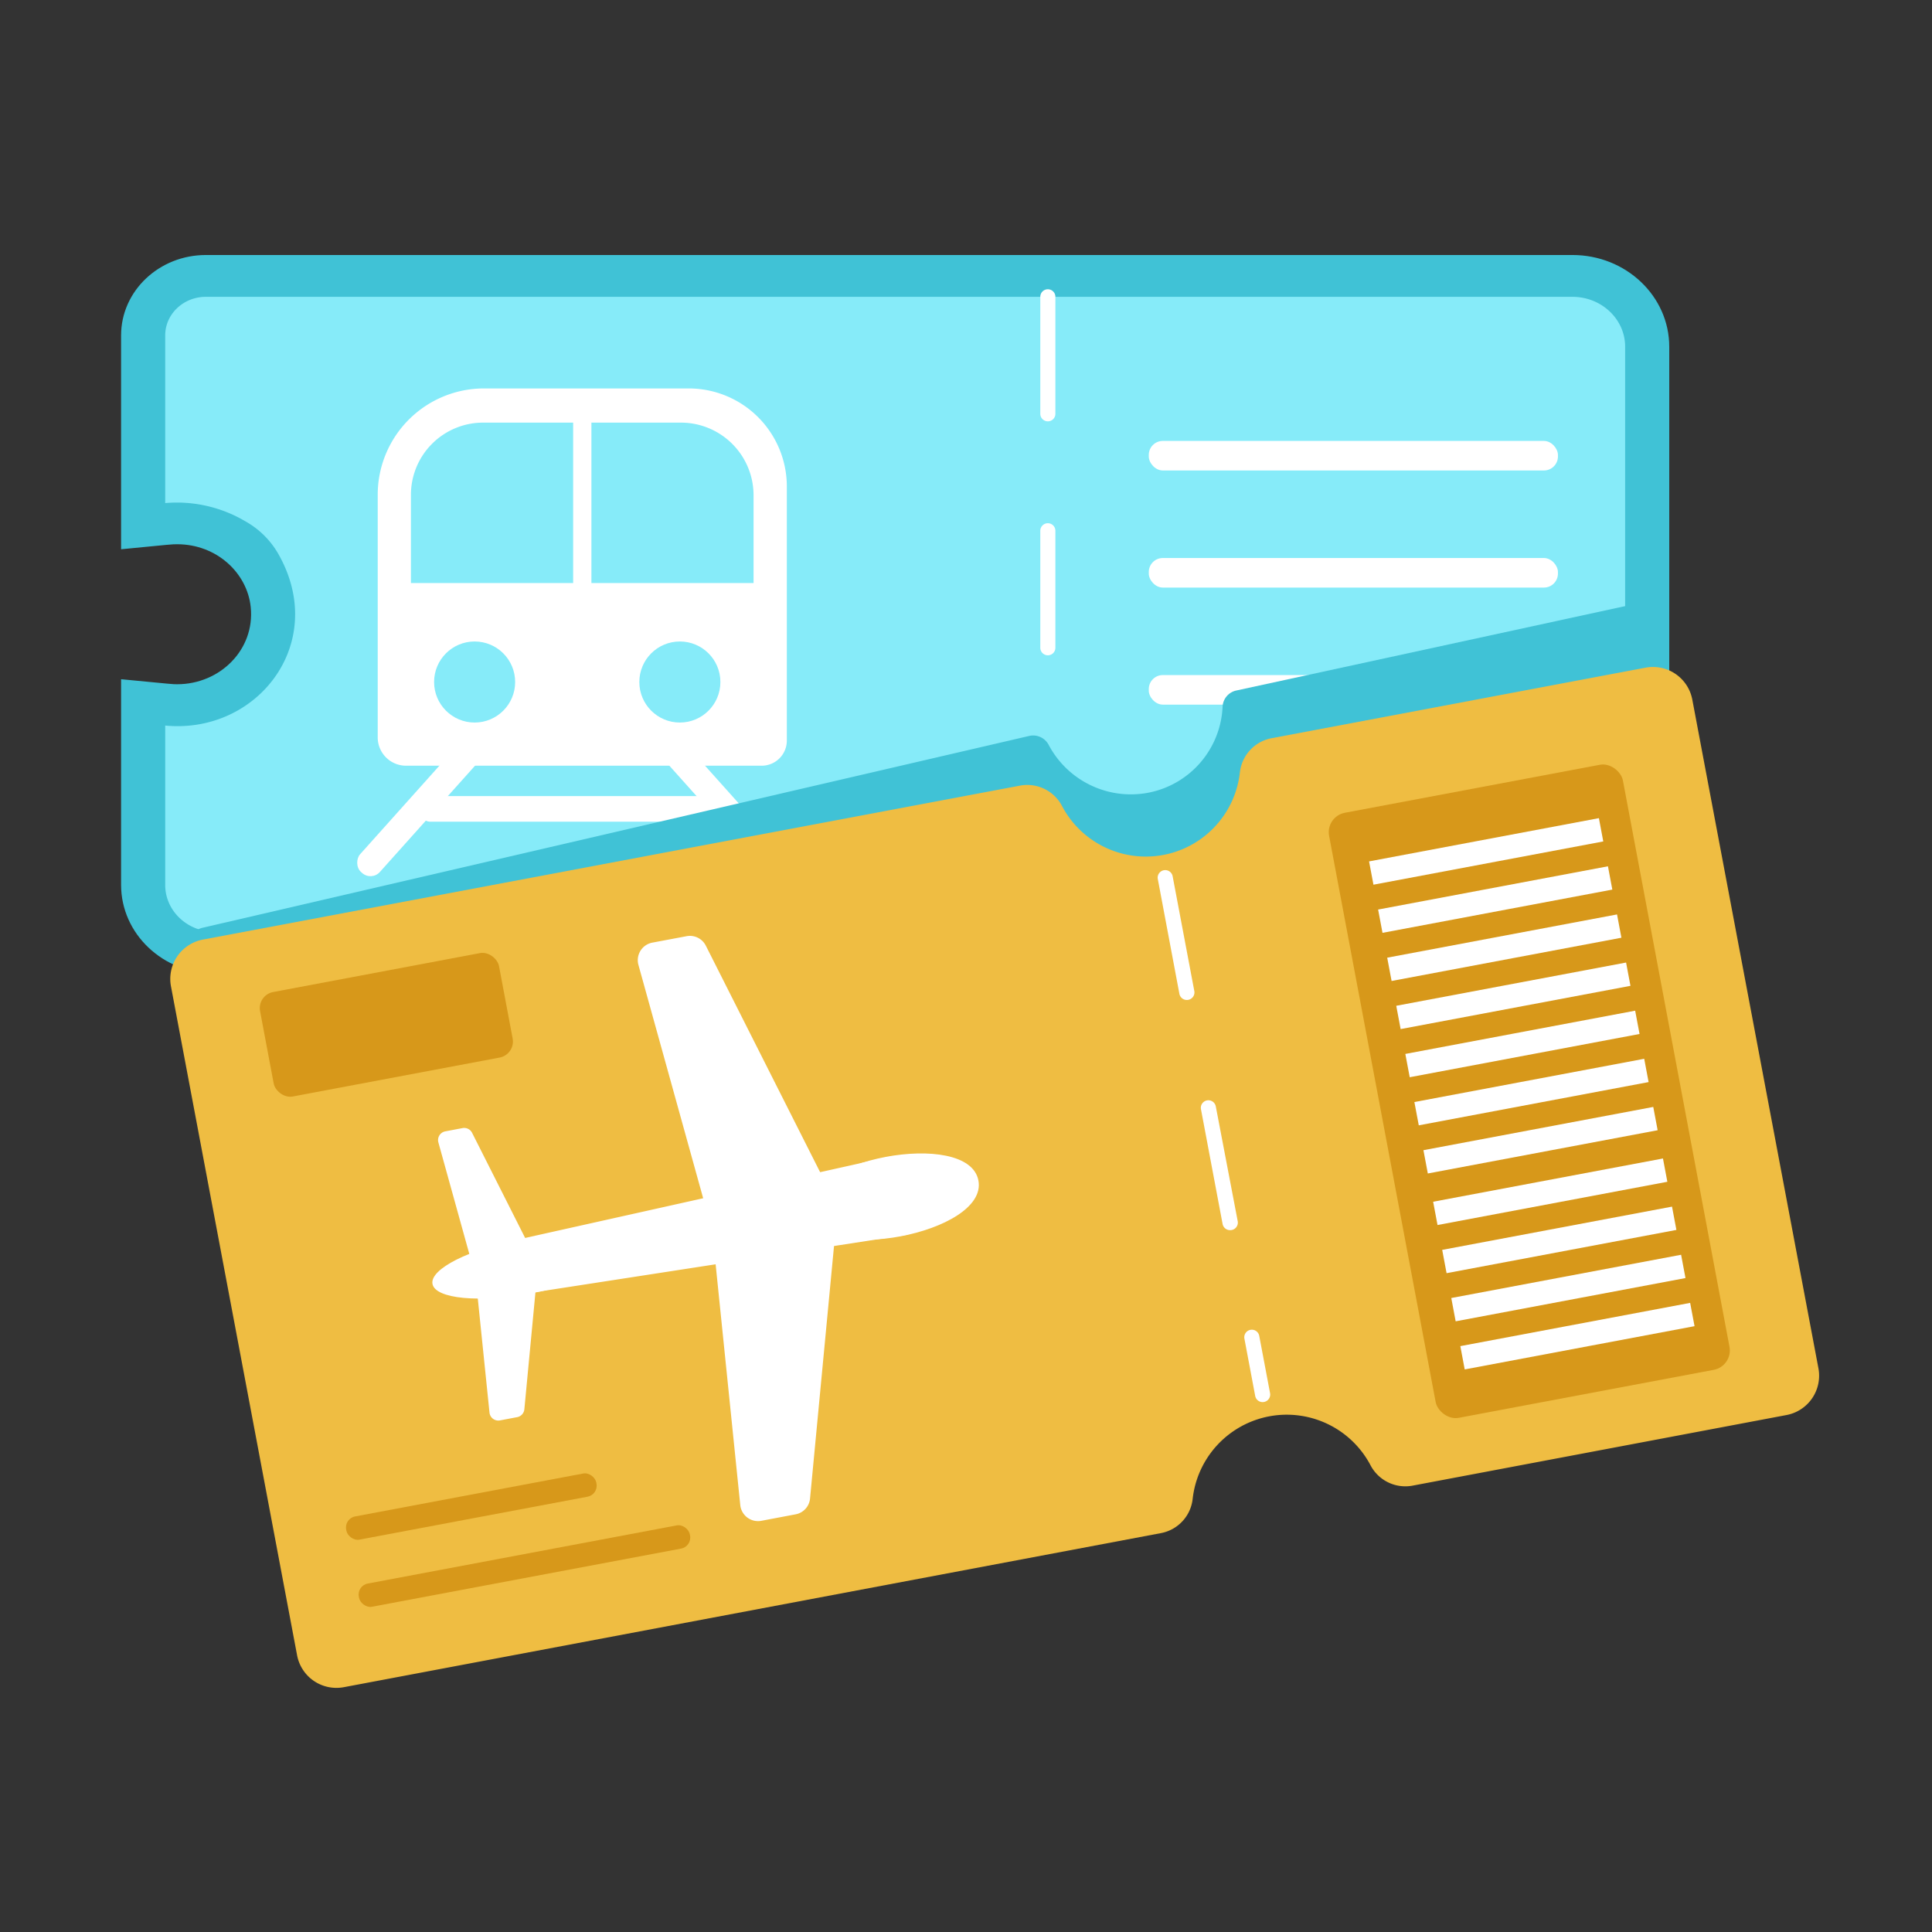 <svg height="512" viewBox="0 0 512 512" width="512" xmlns="http://www.w3.org/2000/svg"><rect x="0" y="0" width="512" height="512" fill="#333333" stroke="none"/><g id="Ticket"><path d="m56.88 258c-13.69 0-24.79-10.52-24.79-23.5v-54.5c14.27 1.37 13.53 1.33 14.88 1.33 11.33 0 20.61-9.18 19.48-20.41-.92-9.1-9.06-16.69-19.48-16.69-1.48 0-1.29 0-14.88 1.33v-56.68c0-11.76 10.06-21.3 22.47-21.3h362.16c14.17 0 25.65 10.89 25.65 24.32v142.2c0 13.21-11.3 23.92-25.23 23.92z" fill="#40c2d6"/><path d="m43.78 88.88v44.44a35.63 35.63 0 0 1 21.36 4.9 22.9 22.9 0 0 1 8.53 8.42c13.6 23.65-5.41 48-29.89 45.64v42.24c0 6.86 5.86 12.42 13.1 12.42h360.26c7.48 0 13.54-5.75 13.54-12.84v-142.21c0-7.3-6.25-13.23-14-13.23h-362.12c-5.95 0-10.78 4.58-10.78 10.22z" fill="#86ebf9"/><rect fill="#fff" height="57.85" rx="3.33" transform="matrix(.745 .667 -.667 .745 169.26 -23.26)" width="7.04" x="111.52" y="180.74"/><rect fill="#fff" height="57.85" rx="3.33" transform="matrix(-.745 .667 -.667 -.745 468.02 240.35)" width="7.04" x="184.53" y="180.74"/><rect fill="#fff" height="6.79" rx="3.22" width="82.8" x="110.82" y="210.97"/><path d="m128.26 102.94h54.26a26 26 0 0 1 26 26v67.31a6.67 6.67 0 0 1 -6.67 6.67h-94.25a7.5 7.5 0 0 1 -7.5-7.5v-64.31a28.17 28.17 0 0 1 28.16-28.17z" fill="#fff"/><path d="m128 112h52.45a19.25 19.25 0 0 1 19.25 19.25v23.26a0 0 0 0 1 0 0h-90.8a0 0 0 0 1 0 0v-23.38a19.13 19.13 0 0 1 19.1-19.13z" fill="#86ebf9"/><path d="m151.89 105.23h4.84v57.38h-4.84z" fill="#fff"/><circle cx="125.78" cy="180.74" fill="#86ebf9" r="10.74"/><circle cx="180.17" cy="180.74" fill="#86ebf9" r="10.74"/><path d="m277.69 235.66a2 2 0 0 1 -2-2v-31a2 2 0 0 1 4 0v31a2 2 0 0 1 -2 2zm0-62a2 2 0 0 1 -2-2v-31a2 2 0 0 1 4 0v31a2 2 0 0 1 -2 2zm0-62a2 2 0 0 1 -2-2v-31a2 2 0 0 1 4 0v31a2 2 0 0 1 -2 2z" fill="#fff"/><rect fill="#fff" height="7.83" rx="3.71" width="108.43" x="304.44" y="116.85"/><rect fill="#fff" height="7.83" rx="3.71" width="108.43" x="304.44" y="147.88"/><rect fill="#fff" height="7.83" rx="3.71" width="108.43" x="304.44" y="178.9"/><rect fill="#fff" height="7.83" rx="3.71" width="108.43" x="304.44" y="209.93"/><rect fill="#40c2d6" height="20.54" rx="4.56" width="46.47" x="217.14" y="217.76"/><path d="m430.28 160.72-102.68 22.28a4.59 4.59 0 0 0 -3.6 4.3 24.33 24.33 0 0 1 -19.3 22.7 24.64 24.64 0 0 1 -26.78-12.58 4.65 4.65 0 0 0 -5.16-2.39l-219.08 50.84a4.52 4.52 0 0 0 -2.11 7.71 4.6 4.6 0 0 0 3.26 1.25l111.82-2.27c158.69-8.21 148.38-7.56 149.4-7.93l120.64-44.11a4.53 4.53 0 0 0 3-4.8l-3.82-31.11a4.6 4.6 0 0 0 -5.59-3.89z" fill="#40c2d6"/><path d="m336.89 195.65a10.4 10.4 0 0 0 -8.32 9.16 25.09 25.09 0 0 1 -47.08 8.87 10.4 10.4 0 0 0 -11.08-5.5l-216.64 40.82a10.61 10.61 0 0 0 -8.46 12.4l33.42 177.26a10.61 10.61 0 0 0 12.4 8.46l216.64-40.85a10.39 10.39 0 0 0 8.31-9.16 25.09 25.09 0 0 1 47.08-8.88 10.42 10.42 0 0 0 11.09 5.5l99.19-18.73a10.61 10.61 0 0 0 8.46-12.4l-33.42-177.19a10.61 10.61 0 0 0 -12.4-8.47z" fill="#efbd42"/><path d="m334.64 371.57a2 2 0 0 1 -2-1.63l-2.85-15.14a2 2 0 1 1 3.93-.74l2.86 15.14a2 2 0 0 1 -1.94 2.37zm-8.64-45.57a2 2 0 0 1 -2-1.63l-5.74-30.46a2 2 0 0 1 3.93-.74l5.81 30.42a2 2 0 0 1 -2 2.41zm-11.45-61a2 2 0 0 1 -2-1.63l-5.71-30.37a2 2 0 1 1 3.93-.74l5.75 30.46a2 2 0 0 1 -1.97 2.28z" fill="#fff"/><path d="m133.2 343.77c-3.27.51-6.47-2.09-7.16-5.79s1.33-7.29 4.56-8l105-23.41a8.57 8.57 0 0 1 10.28 6.58l.81 4.34a8.55 8.55 0 0 1 -7.17 9.86z" fill="#fff"/><path d="m214.08 321.37c-2.63-14 42.56-22.56 45.21-8.52s-42.56 22.55-45.21 8.52z" fill="#fff"/><path d="m214.83 319.05-22.41 4.22a4.71 4.71 0 0 1 -5.42-3.37l-17.81-64.19a4.73 4.73 0 0 1 3.67-5.9l9.1-1.71a4.72 4.72 0 0 1 5.09 2.51l31.12 61.67a4.72 4.72 0 0 1 -3.34 6.77z" fill="#fff"/><path d="m215.63 323.26-22.41 4.23a4.72 4.72 0 0 0 -3.82 5.12l6.78 66.26a4.73 4.73 0 0 0 5.58 4.16l9.09-1.72a4.7 4.7 0 0 0 3.82-4.19l6.53-68.77a4.72 4.72 0 0 0 -5.57-5.09z" fill="#fff"/><path d="m139 334.43-11.2 2.11a2.36 2.36 0 0 1 -2.72-1.68l-8.9-32.09a2.35 2.35 0 0 1 1.83-2.95l4.55-.86a2.35 2.35 0 0 1 2.55 1.25l15.56 30.84a2.36 2.36 0 0 1 -1.67 3.38z" fill="#fff"/><path d="m139.44 336.54-11.21 2.11a2.37 2.37 0 0 0 -1.91 2.56l3.4 33.13a2.35 2.35 0 0 0 2.78 2.08l4.55-.86a2.35 2.35 0 0 0 1.91-2.09l3.26-34.39a2.36 2.36 0 0 0 -2.78-2.54z" fill="#fff"/><ellipse cx="139.53" cy="335.43" fill="#fff" rx="25.29" ry="7.28" transform="matrix(.983 -.185 .185 .983 -59.74 31.67)"/><rect fill="#d7981a" height="163.12" rx="5.23" transform="matrix(.983 -.185 .185 .983 -46.54 80.1)" width="79.21" x="365.64" y="207.43"/><g fill="#fff"><path d="m362.82 222.3h61.96v6.28h-61.96z" transform="matrix(.983 -.185 .185 .983 -34.96 76.88)"/><path d="m365.22 235.05h61.96v6.28h-61.96z" transform="matrix(.983 -.185 .185 .983 -37.28 77.55)"/><path d="m367.63 247.8h61.96v6.28h-61.96z" transform="matrix(.983 -.185 .185 .983 -39.6 78.22)"/><path d="m370.03 260.55h61.96v6.28h-61.96z" transform="matrix(.983 -.185 .185 .983 -41.92 78.88)"/><path d="m372.44 273.3h61.96v6.28h-61.96z" transform="matrix(.983 -.185 .185 .983 -44.24 79.55)"/><path d="m374.84 286.05h61.96v6.28h-61.96z" transform="matrix(.983 -.185 .185 .983 -46.56 80.21)"/><path d="m377.24 298.8h61.96v6.28h-61.96z" transform="matrix(.983 -.185 .185 .983 -48.88 80.88)"/><path d="m379.82 312.46h61.96v6.28h-61.96z" transform="matrix(.983 -.185 .185 .983 -51.37 81.59)"/><path d="m382.22 325.21h61.96v6.28h-61.96z" transform="matrix(.983 -.185 .185 .983 -53.69 82.26)"/><path d="m384.63 337.96h61.96v6.28h-61.96z" transform="matrix(.983 -.185 .185 .983 -56.01 82.93)"/><path d="m387.03 350.71h61.96v6.28h-61.96z" transform="matrix(.983 -.185 .185 .983 -58.33 83.59)"/></g><rect fill="#d7981a" height="28.16" rx="4.33" transform="matrix(.983 -.185 .185 .983 -48.53 23.69)" width="64.42" x="70.23" y="257.38"/><rect fill="#d7981a" height="6.25" rx="2.96" transform="matrix(.983 -.185 .185 .983 -71.79 30.08)" width="67.42" x="91.28" y="395.96"/><rect fill="#d7981a" height="6.25" rx="2.96" transform="matrix(.983 -.185 .185 .983 -74.47 32.96)" width="89.24" x="94.45" y="411.72"/></g></svg>